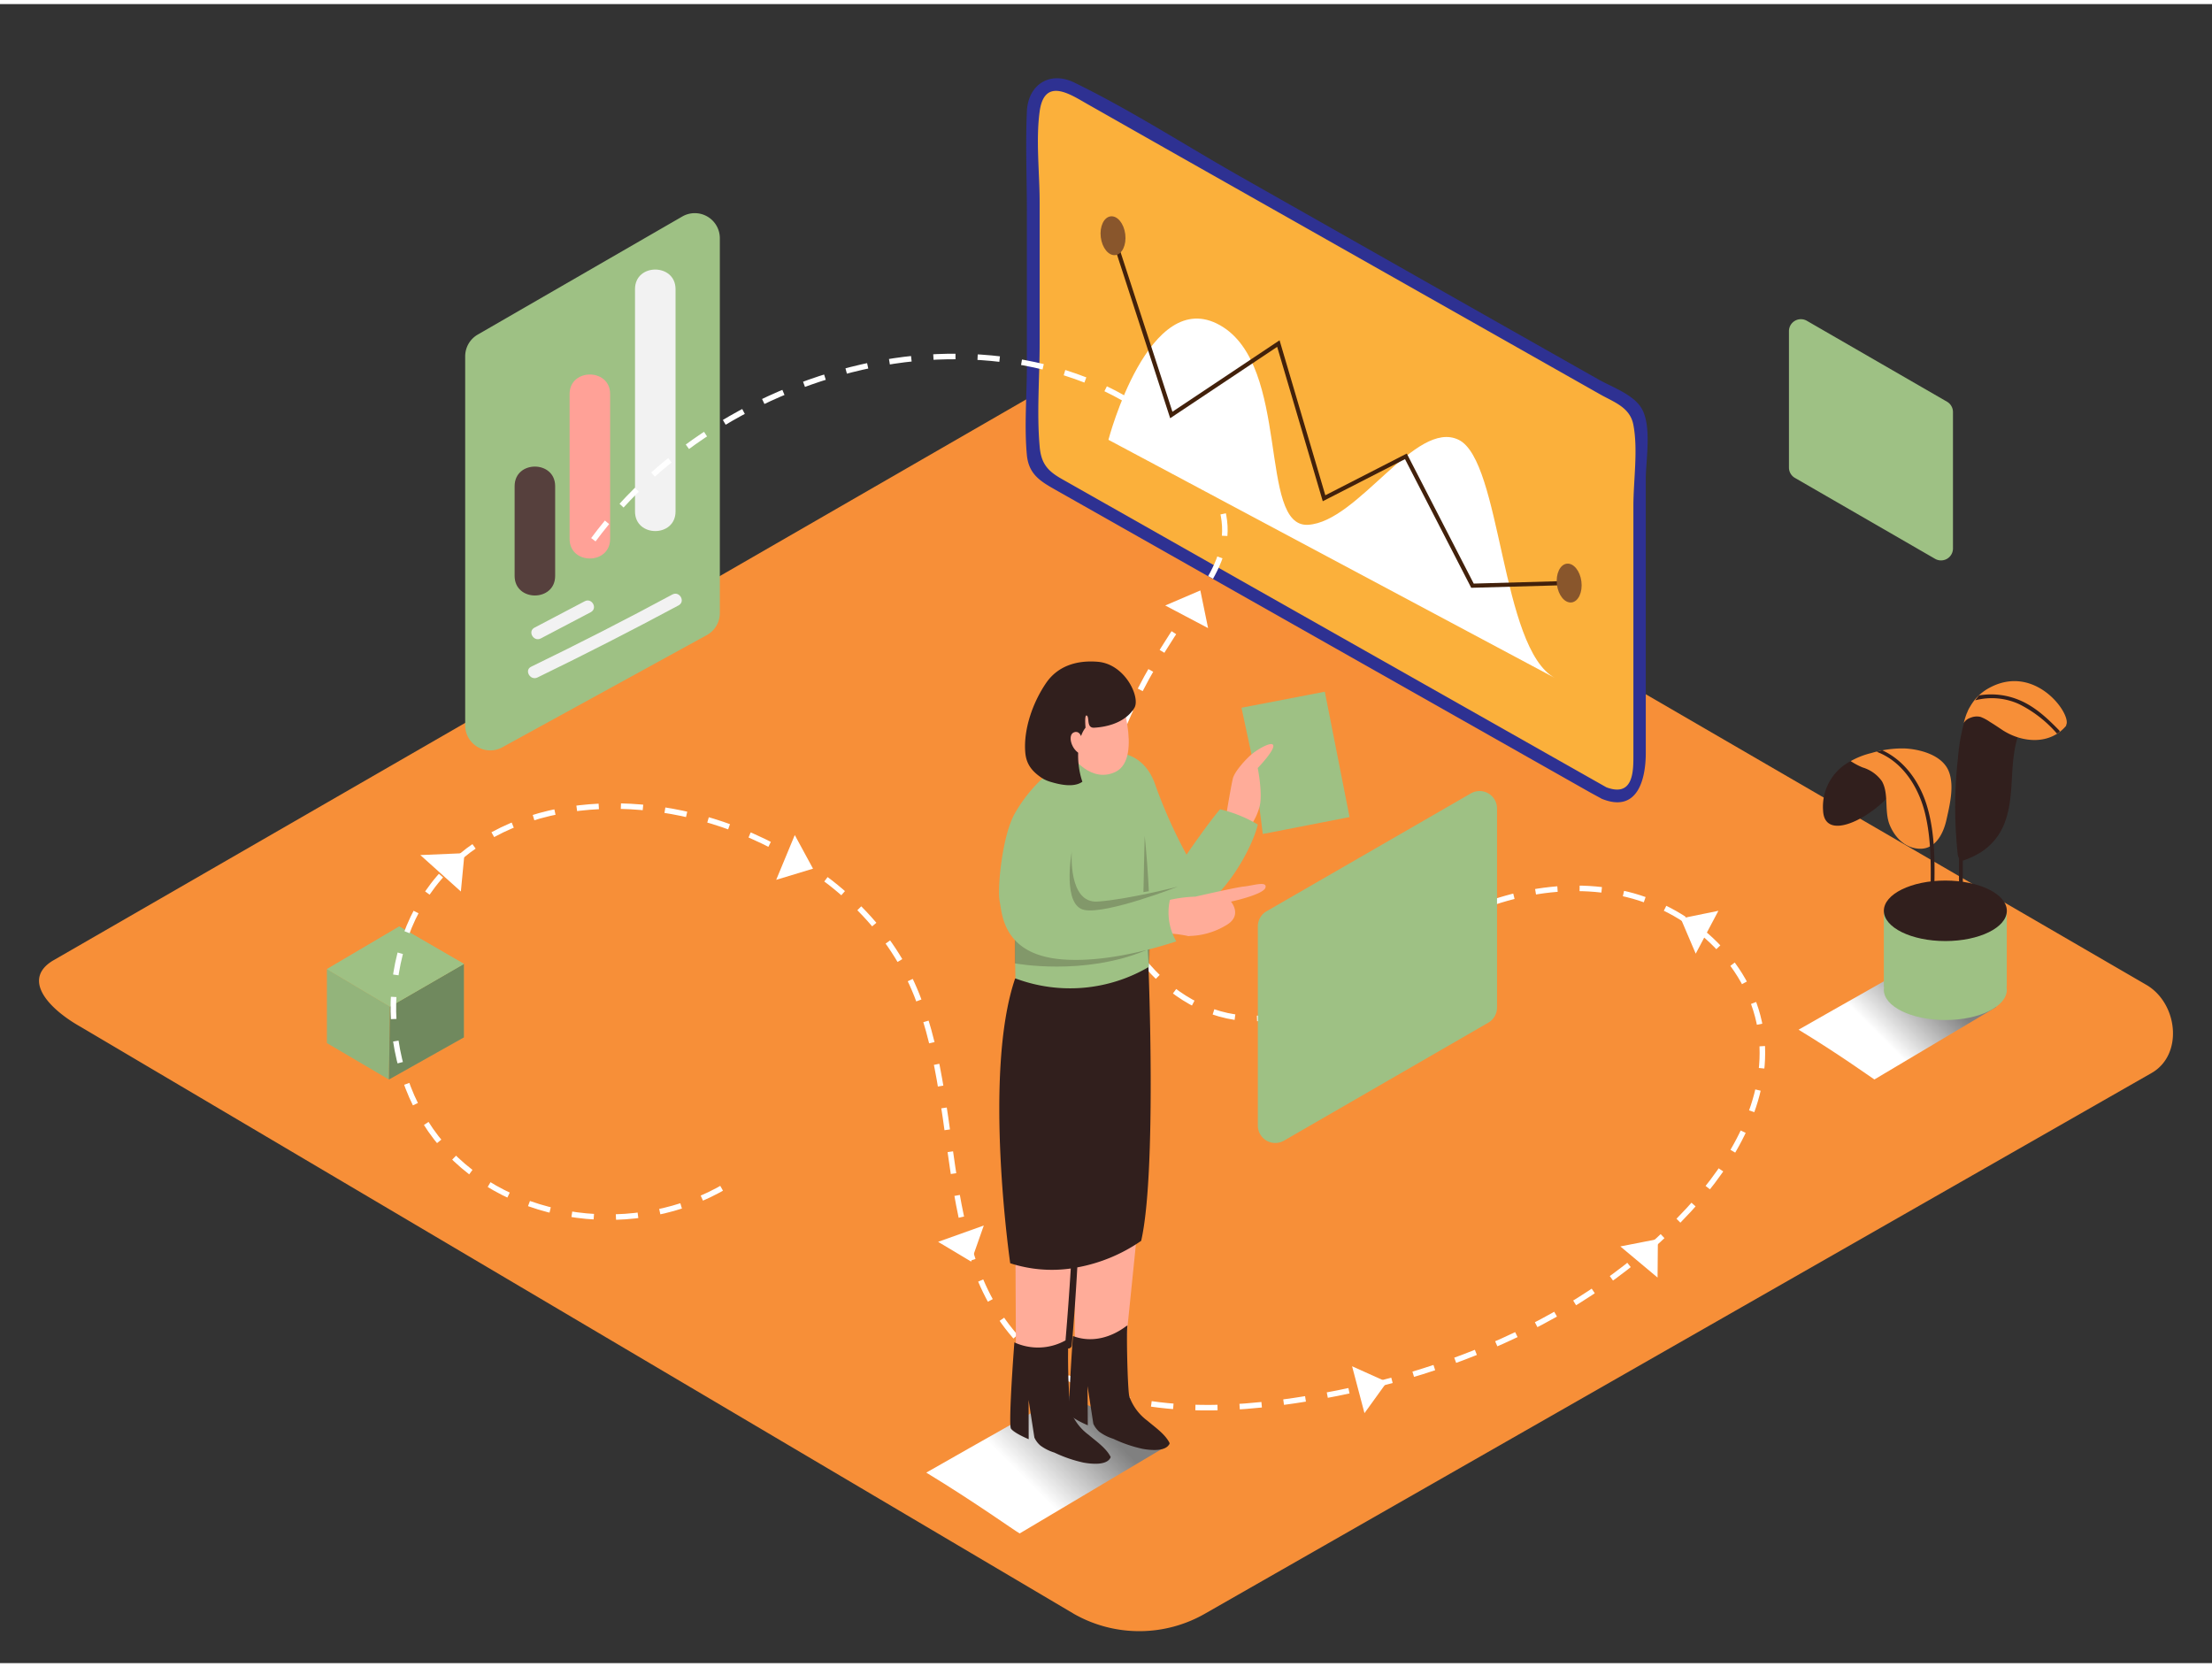 <svg xmlns="http://www.w3.org/2000/svg" xmlns:xlink="http://www.w3.org/1999/xlink" viewBox="0 0 400 300" width="406" height="306" class="illustration styles_illustrationTablet__1DWOa"><rect x="0" y="0" width="400" height="300" fill="#333333" stroke="none"/><defs><linearGradient id="linear-gradient" x1="197.18" y1="255.33" x2="185.59" y2="266.92" gradientUnits="userSpaceOnUse"><stop offset="0" stop-color="gray"></stop><stop offset="1" stop-color="#fff"></stop></linearGradient><linearGradient id="linear-gradient-2" x1="349.32" y1="177.17" x2="339.92" y2="186.57" xlink:href="#linear-gradient"></linearGradient></defs><title>PP</title><g style="isolation: isolate;"><g id="Layer_2" data-name="Layer 2"><path d="M194.28,291.14,14.56,184.93C8.84,181.71,3.93,176.44,9.51,173L189.88,69c2.71-1.68,6.82-2.78,9.57-1.18L388.11,177.34c5.72,3.32,6.75,12.6,1,15.93L218,291A23.9,23.9,0,0,1,194.28,291.14Z" fill="#f78f38"></path><path d="M192.5,251.31c-7.68,4.48-13.18,7.49-25,14.24,8.95,5.44,15.88,10.44,16.89,11l27.11-16.11C209.44,259.38,202.07,256,192.5,251.31Z" fill="url(#linear-gradient)" style="mix-blend-mode: multiply;"></path><path d="M345.53,173.9c-6.24,3.64-10.7,6.08-20.29,11.56,7.26,4.41,12.89,8.47,13.71,9l22-13.08C359.27,180.45,353.3,177.74,345.53,173.9Z" fill="url(#linear-gradient-2)" style="mix-blend-mode: multiply;"></path><path d="M353.16,73.77V98.44a2.16,2.16,0,0,1-3.24,1.87L324.58,85.68a2.16,2.16,0,0,1-1.08-1.87V59.14a2.16,2.16,0,0,1,3.24-1.87L352.08,71.9A2.16,2.16,0,0,1,353.16,73.77Z" fill="#9EC184"></path><polyline points="340.66 163.96 340.66 177.71 362.89 177.71 362.89 163.96" fill="#9EC184"></polyline><ellipse cx="351.78" cy="163.96" rx="11.12" ry="5.47" fill="#311f1d"></ellipse><ellipse cx="351.78" cy="178.24" rx="11.12" ry="5.47" fill="#9EC184"></ellipse><path d="M364.22,132c-2.35-1-5.6-4.15-8.44-4.05a33.23,33.23,0,0,0-1.72,8.44,76.55,76.55,0,0,0-.32,14.08q.1,1.57.26,3.13a2.49,2.49,0,0,0,.25.88q0,5.44,0,10.88a.35.35,0,0,0,.69,0q0-5.23,0-10.47a15.43,15.43,0,0,0,3.18-1.47,10.83,10.83,0,0,0,4.48-5.63c1.8-5,.66-10.57,2.36-15.52C364.72,132.2,364.47,132.11,364.22,132Z" fill="#311f1d"></path><path d="M359.42,123.82a8.71,8.71,0,0,0-3.18,3.25,5.45,5.45,0,0,0-.5,1l-.1.21h0a14.53,14.53,0,0,0-.53,1.72,2.15,2.15,0,0,1,1.18-.93,2.94,2.94,0,0,1,1.86-.17,7.77,7.77,0,0,1,1.7.91c.8.48,1.56,1,2.34,1.52,3.68,2.34,8.59,2.58,11.43-.83,0-.13.07-.27.1-.41C374.14,127.72,367.56,119.09,359.42,123.82Z" fill="#f78f38"></path><path d="M372,131.91l.46-.31a.31.31,0,0,0-.09-.26c-2.23-2.29-4.62-4.53-7.66-5.66a13.13,13.13,0,0,0-6.84-.67c-.25.29-.47.59-.7.89a11.88,11.88,0,0,1,7.87.65,22,22,0,0,1,6.84,5.27A.33.33,0,0,0,372,131.91Z" fill="#311f1d"></path><path d="M334.67,136.89a9.28,9.28,0,0,0-5,8.91c.26,6.56,11.07.16,13.94-5.38s3.32,2.36,3.32,2.36" fill="#311f1d"></path><path d="M344.4,134.6a19.57,19.57,0,0,0-6,.83,14.56,14.56,0,0,0-3.73,1.46,12,12,0,0,0,2.16,1.15,6.57,6.57,0,0,1,3.49,2.5,5,5,0,0,1,.42,1c.66,2.16.09,4.78,1,6.95s2.7,4.09,5.25,4.24c3,.19,4.44-2.74,5-5.27s1.43-6,.46-8.59C351.35,135.83,347.28,134.74,344.4,134.6Z" fill="#f78f38"></path><path d="M348.41,144.84c-1.28-4.14-4-8.05-8-9.89h-.15l-.19.06-.72.19c4.62,1.71,7.52,6.27,8.71,10.93,1.51,6,1,12.4,1,18.49a.32.32,0,0,0,.64,0C349.75,158.11,350.35,151.14,348.41,144.84Z" fill="#311f1d"></path><polygon points="70.33 194.47 83.89 186.85 83.89 173.57 70.53 181.29 70.33 194.47" fill="#9EC184"></polygon><polygon points="59.12 174.51 59.12 187.88 70.33 194.47 70.53 181.29 59.12 174.51" fill="#9EC184"></polygon><polygon points="59.12 174.51 70.53 181.29 83.89 173.57 72.2 166.8 59.12 174.51" fill="#9EC184"></polygon><polygon points="70.33 194.47 83.89 186.85 83.89 173.57 70.53 181.29 70.33 194.47" opacity="0.29"></polygon><polygon points="59.12 174.51 59.12 187.88 70.33 194.47 70.53 181.29 59.12 174.51" opacity="0.07"></polygon><polygon points="59.12 174.51 70.53 181.29 83.89 173.57 72.2 166.8 59.12 174.51" fill="#9EC184"></polygon><path d="M90.82,134.4l37-20.3a4.53,4.53,0,0,0,2.35-4V42.33a4.53,4.53,0,0,0-6.79-3.92l-37,21.36a4.53,4.53,0,0,0-2.26,3.92v66.75A4.53,4.53,0,0,0,90.82,134.4Z" fill="#9EC184"></path><path d="M93.06,87.17V103.4c0,4.72,7.33,4.72,7.33,0V87.17C100.39,82.46,93.06,82.45,93.06,87.17Z" fill="#56403d"></path><path d="M103,70.52V96.71c0,4.72,7.33,4.72,7.33,0V70.52C110.35,65.81,103,65.8,103,70.52Z" fill="#ffa197"></path><path d="M114.83,51.54V91.75c0,4.72,7.33,4.72,7.33,0V51.54C122.15,46.83,114.83,46.82,114.83,51.54Z" fill="#f2f2f2"></path><path d="M105.71,108l-9.06,4.76c-1.29.68-.15,2.62,1.14,1.95l9.06-4.76C108.13,109.23,107,107.28,105.71,108Z" fill="#f2f2f2"></path><path d="M121.59,106.76Q109,113.54,96.05,119.82c-1.3.63-.16,2.58,1.14,1.95q12.9-6.27,25.54-13.05C124,108,122.87,106.08,121.59,106.76Z" fill="#f2f2f2"></path><path d="M293.81,71.82,194.62,15.69a5.23,5.23,0,0,0-7.81,4.55v61a5.23,5.23,0,0,0,2.66,4.55l99.19,56.13a5.23,5.23,0,0,0,7.81-4.55v-61A5.23,5.23,0,0,0,293.81,71.82Z" fill="#fbb03b"></path><path d="M290.56,141.67l-66.26-37.5L192,85.87c-2.58-1.46-3.75-2.82-4-5.92-.54-6.07,0-12.43,0-18.52V35.79c0-5.28-.71-11.12,0-16.36.86-6.32,5.56-3.09,8.62-1.36l14.1,8,78.65,44.51c2.49,1.41,5.42,2.33,6,5.54.86,4.52,0,10,0,14.63V136.1c0,2.92-.14,7.42-5.06,5.46-1.34-.54-1.93,1.64-.6,2.17,6.42,2.57,7.9-3.56,7.9-8.32V85.89c0-3.49,1.16-9.7-.83-12.9-1.47-2.37-5.22-3.74-7.52-5l-17.32-9.8L224.5,31.3c-10-5.66-19.89-12.07-30.23-17.11-4.46-2.17-8.38.4-8.58,5.24-.26,6,0,12.14,0,18.17V65.53c0,5.25-.49,10.77,0,16,.35,3.71,2.74,4.92,5.59,6.54l14.43,8.17,81.88,46.34,1.84,1A1.13,1.13,0,0,0,290.56,141.67Z" fill="#2e3192"></path><path d="M200.44,78.79s7.32-28,20.19-20.71,6.81,36.59,15.9,36.08S256,75,263.77,78.79s7.57,37.74,17.41,43.07" fill="#fff"></path><polyline points="201.27 41.88 211.81 74.3 231.17 61.39 239.43 89.36 254.23 81.78 266.27 105.17 283.76 104.68" fill="none" stroke="#42210b" stroke-miterlimit="10" stroke-width="0.75"></polyline><ellipse cx="283.76" cy="104.68" rx="2.23" ry="3.53" transform="translate(-10.67 35.48) rotate(-7.02)" fill="#89562c"></ellipse><ellipse cx="201.27" cy="41.88" rx="2.23" ry="3.53" transform="translate(-3.61 24.92) rotate(-7.02)" fill="#89562c"></ellipse><path d="M107.3,96.86c12.49-16.82,31.76-28.28,52.39-32,20.42-3.64,43.74,1.24,56.57,17.54,3.13,4,5.62,8.82,5.19,13.85-.41,4.84-3.4,9-6.18,13-9,12.86-17,27.5-16.4,43.16s13.09,31.73,28.75,31c11.66-.57,20.84-9.57,30.83-15.61,10.66-6.45,23.67-9.77,35.78-6.81S317,174,318.5,186.39c1.43,11.71-5.12,23-13.13,31.66-18.86,20.4-46.32,31.22-73.87,34.84-16.34,2.15-34.88,1.23-46.49-10.45-16.81-16.92-10.16-46.09-21.07-67.3-5.82-11.32-16.44-19.63-28.09-24.77-18.07-8-41.56-7.91-55.27,6.32-13,13.52-12.39,37.44.63,51s36,15.39,51.66,5" fill="none" stroke="#fff" stroke-miterlimit="10" stroke-dasharray="4 4"></path><polyline points="226.86 138.23 224.5 127.24 239.57 124.34 244.04 147.01 228.35 150.07" fill="#9EC184"></polyline><path d="M221.86,145.93s.77-4.64,1.08-5.9,2.34-3.48,3.32-4.31c1.16-1,3.95-2.6,4-1.58s-2.82,4-2.82,4,.95,4.74.32,7a10.52,10.52,0,0,1-1.78,3.66" fill="#ffac99"></path><path d="M220.62,145.6c-2.24,2.62-6.06,8.21-6.06,8.21a90.74,90.74,0,0,1-5.62-12.54c-1.9-5.75-6.51-5.82-6.51-5.82l3.18,25.79A8.54,8.54,0,0,0,215.86,164c5.45-2.06,10.59-11.36,11.59-15.64A24,24,0,0,0,220.62,145.6Z" fill="#9EC184"></path><polyline points="206.72 211.41 202.91 248.78 194.38 243.24 194.16 200.07" fill="#ffac99"></polyline><path d="M211.43,260.07c-.84-1.56-2.61-2.76-3.93-3.89a9.37,9.37,0,0,1-3.27-4.37c-.33-.92-.6-12.82-.32-12.8l-.18,0c-2.84,2.17-6.38,3.11-9.71,1.84-.44,6.17-.86,13.74-.51,14.23.59.83,3.2,1.91,3.2,1.91l-.05-7.08,1.05,6.81a4.26,4.26,0,0,0,1.09,1.45,8.55,8.55,0,0,0,2.53,1.27,24.28,24.28,0,0,0,5.27,1.81c1.29.23,4.31.6,4.91-1Z" fill="#311f1d"></path><polyline points="196.07 213.92 192.26 251.29 183.71 242.5 183.51 202.58" fill="#ffac99"></polyline><path d="M193.81,242.53q.61-7,1-14.09a29.64,29.64,0,0,0,11.55-4.8c2.83-12.34,1.32-49.52,1.32-49.52l-24.11,2.08c-5.88,17.15-.89,51.49-.89,51.49a24.37,24.37,0,0,0,10.95.95q-.4,6.5-.95,13a10.23,10.23,0,0,1-9.25.36c-.48,6.35-1,15.07-.61,15.6.59.83,3.2,1.91,3.2,1.91L186,252.4l1.05,6.81a4.26,4.26,0,0,0,1.09,1.45,8.55,8.55,0,0,0,2.53,1.27,24.28,24.28,0,0,0,5.27,1.81c1.29.23,4.31.6,4.91-1l-.07-.14c-.84-1.56-2.61-2.76-3.93-3.89a9.37,9.37,0,0,1-3.27-4.37,103.4,103.4,0,0,1-.43-11.24A.61.61,0,0,0,193.81,242.53Z" fill="#311f1d"></path><path d="M207.75,150.9c-.28-7.47-.56-18.44-11-16a1.27,1.27,0,0,1-.67,0,21.87,21.87,0,0,0-8.34,6.21c-5.07,6.44-4.11,35.08-4.11,35.08a28.14,28.14,0,0,0,24.11-2.08C207.83,166.37,208,158.63,207.75,150.9Z" fill="#9EC184"></path><path d="M202.18,123.81s4.62,12.47-.41,15c-4.22,2.1-8.07-2.18-9.15-5-1.27-3.35.77-8,3.09-10.66C197.78,120.74,201,120.44,202.18,123.81Z" fill="#ffac99"></path><path d="M198.53,118.93c-3.75-.32-7.22.72-9.35,3.82-2.37,3.46-4.12,8.3-3.78,12.55.18,2.25,1.32,3.53,3.13,4.73a6.72,6.72,0,0,0,1.36.59c1.7.51,4.26,1.12,5.84,0-1.14-3.3-1.07-7.75.57-9.77,0,0-.24-2.55.25-2.18s-.12,2.26,1.32,2.18,5.36-.53,7.24-3.55C206.29,125.47,203.53,119.36,198.53,118.93Z" fill="#311f1d"></path><path d="M195.78,133.37s-.24-2.13-1.53-1.7-.51,3.22,1.1,3.9" fill="#ffac99"></path><path d="M207,150.43s1.45,13.24.76,23.68c0,0-1-11.47-1-12.92S207,150.43,207,150.43Z" fill="#311f1d" opacity="0.25"></path><path d="M183.51,168.69v4.77s12.43,2.36,23.77-2.39Z" fill="#311f1d" opacity="0.25"></path><path d="M225,159.56c-1.39.14-6.82,1.38-8.84,1.84a24.82,24.82,0,0,0-8.71,1.88c-3,1.28-3.48,1.6-3.59,4.76a.66.66,0,0,0,.83.62,22.78,22.78,0,0,1,10.09-.15.63.63,0,0,0,.37,0A13.42,13.42,0,0,0,222,166.4c2.64-1.72.6-4.1.6-4.1s5.86-1.26,6.23-2.52S226.68,159.38,225,159.56Z" fill="#ffac99"></path><path d="M212.37,159.68l-16.07,2.58L188.53,140a26.85,26.85,0,0,0-5,6.32c-2.31,4-3.22,13.7-2.76,15.92s.55,9.73,11.5,10.52c7.36.53,15.74-1.73,20.44-3.27A10.42,10.42,0,0,1,212.37,159.68Z" fill="#9EC184"></path><path d="M193.81,153.29s-.7,9.37,4.69,9S213,159.59,213,159.59s-12.79,5-16.89,4.22S193.81,153.29,193.81,153.29Z" fill="#311f1d" opacity="0.25"></path><path d="M227.46,166.79v36a3.15,3.15,0,0,0,4.73,2.73l36.94-21.33a3.15,3.15,0,0,0,1.58-2.73v-36a3.15,3.15,0,0,0-4.73-2.73L229,164.06A3.15,3.15,0,0,0,227.46,166.79Z" fill="#9EC184"></path><polygon points="76.01 153.88 84 153.54 83.34 160.47 76.01 153.88" fill="#fff"></polygon><polygon points="143.72 150.26 147.02 156.34 140.36 158.36 143.72 150.26" fill="#fff"></polygon><polygon points="177.9 220.87 175.61 227.39 169.64 223.82 177.9 220.87" fill="#fff"></polygon><polygon points="244.5 246.32 250.81 249.16 246.74 254.8 244.5 246.32" fill="#fff"></polygon><polygon points="293.01 224.65 299.8 223.32 299.74 230.28 293.01 224.65" fill="#fff"></polygon><polygon points="306.64 171.71 303.93 165.35 310.74 163.96 306.64 171.71" fill="#fff"></polygon><polygon points="210.71 108.75 217.06 106.03 218.46 112.84 210.71 108.75" fill="#fff"></polygon></g></g></svg>